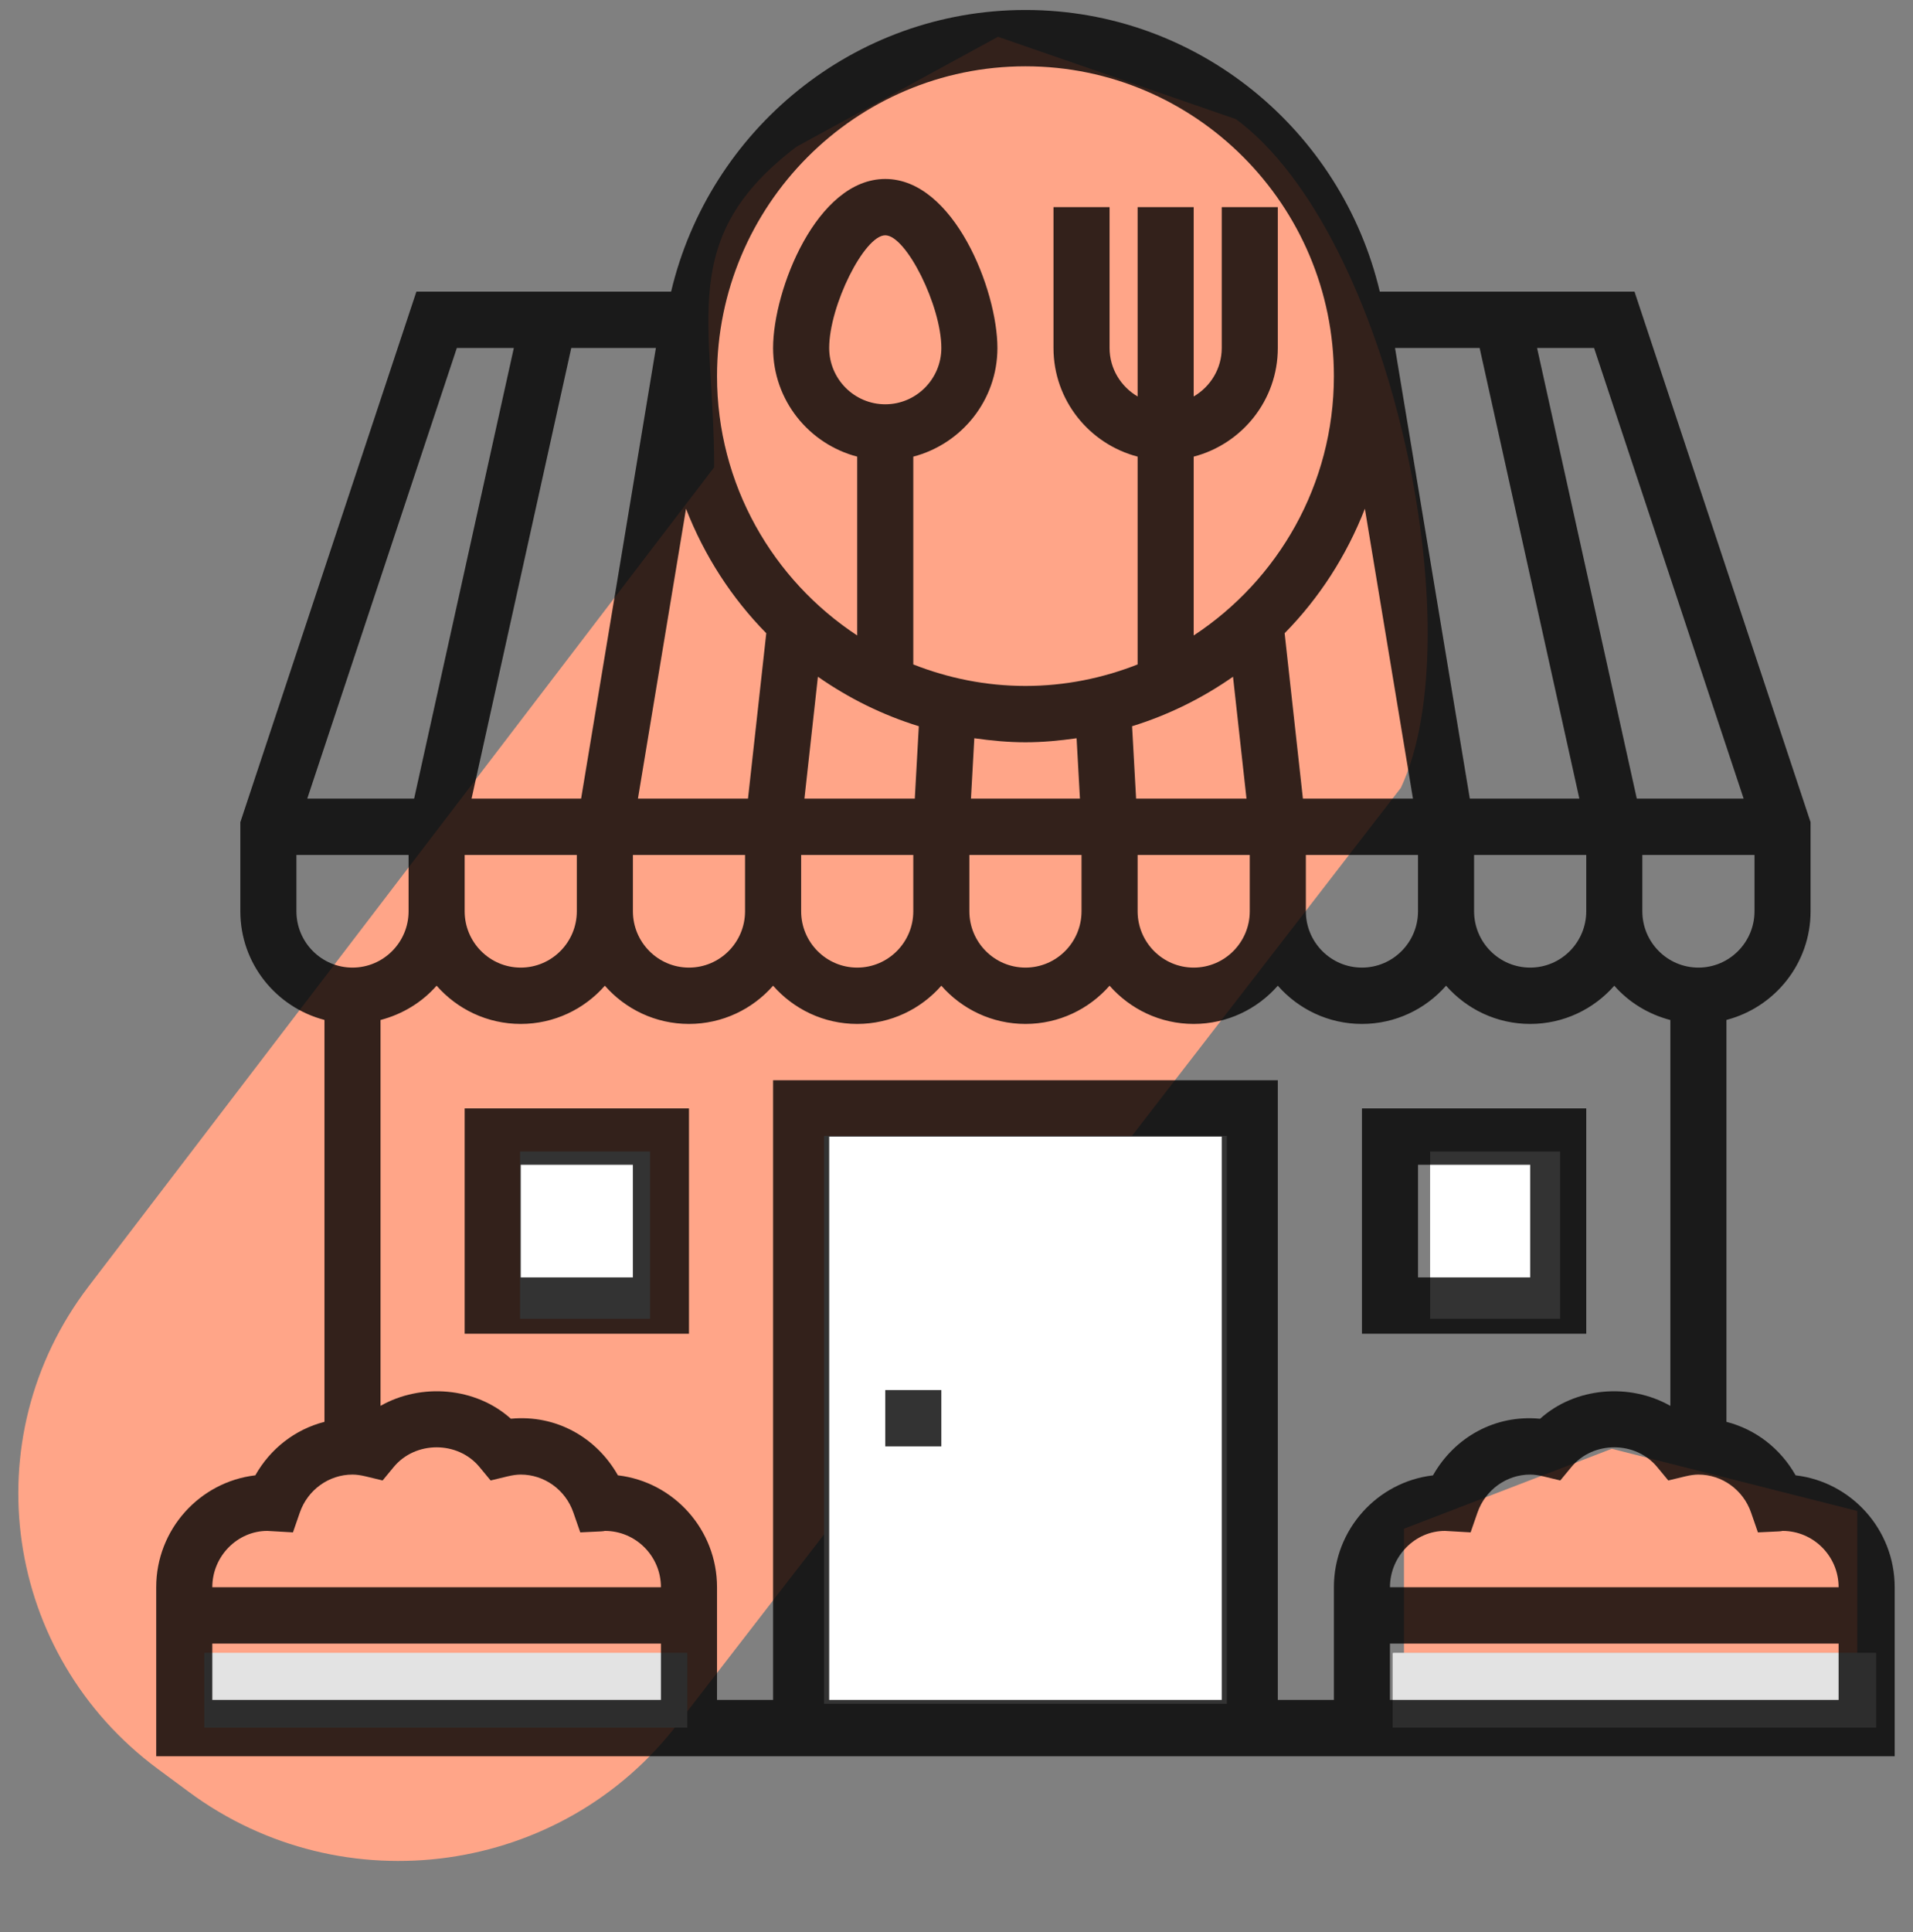 <svg width="103" height="104" viewBox="0 0 103 104" fill="none" xmlns="http://www.w3.org/2000/svg">
<rect x="0" y="0" width="103" height="104" fill="#808080" stroke="none"/>
<rect x="77" y="61.98" width="7" height="9" fill="white"/>
<path d="M10 82.284L21.186 77.98L34.407 81.327V88.98H10V82.284Z" fill="#FFA588"/>
<path d="M75.593 82.284L86.78 77.98L100 81.327V88.98H75.593V82.284Z" fill="#FFA588"/>
<rect x="75" y="88.98" width="26" height="4" fill="#E3E3E3"/>
<rect x="75" y="88.98" width="26" height="4" fill="#E3E3E3"/>
<rect x="75" y="88.98" width="26" height="4" fill="#E3E3E3"/>
<rect x="75" y="88.98" width="26" height="4" fill="#E3E3E3"/>
<path fill-rule="evenodd" clip-rule="evenodd" d="M38.452 25.151L4.755 69.259C-1.483 77.447 0.196 89.07 8.505 95.218L10.172 96.451C18.481 102.599 30.273 100.943 36.512 92.755L75.425 42.406C79.369 34.025 74.86 12.564 66.551 6.416L53.734 1.979L42.889 7.895C36.391 12.825 38.452 17.262 38.452 25.151Z" fill="#FFA588"/>
<rect x="44.367" y="61.139" width="21.691" height="30.566" fill="white"/>
<rect x="28" y="61.98" width="7" height="9" fill="white"/>
<rect x="11" y="88.98" width="26" height="4" fill="#E3E3E3"/>
<rect x="11" y="88.98" width="26" height="4" fill="#E3E3E3"/>
<rect x="11" y="88.98" width="26" height="4" fill="#E3E3E3"/>
<rect x="11" y="88.98" width="26" height="4" fill="#E3E3E3"/>
<path d="M96.679 79.409C95.868 77.973 94.535 76.936 92.956 76.53V54.897C95.553 54.22 97.485 51.867 97.485 49.049V44.255L88.005 15.697H74.291C72.238 7.02 64.473 0.537 55.213 0.537C45.952 0.537 38.188 7.02 36.134 15.697H22.42L12.94 44.255V49.049C12.94 51.867 14.873 54.22 17.47 54.897V76.53C15.89 76.935 14.557 77.973 13.746 79.409C10.747 79.761 8.411 82.327 8.411 85.432V94.528H102.014V85.432C102.014 82.327 99.679 79.761 96.679 79.409ZM94.28 81.41L94.651 82.48L95.779 82.426C95.865 82.421 95.948 82.411 95.975 82.4C97.641 82.4 98.995 83.76 98.995 85.432H74.839C74.839 83.76 76.193 82.4 77.801 82.4L79.181 82.48L79.552 81.41C79.977 80.188 81.117 79.368 82.388 79.368C82.598 79.368 82.823 79.4 83.094 79.464L84.009 79.685L84.61 78.959C85.776 77.549 88.057 77.549 89.224 78.959L89.825 79.685L90.74 79.464C91.011 79.4 91.236 79.368 91.446 79.368C92.717 79.368 93.857 80.188 94.28 81.41ZM91.446 52.081C89.781 52.081 88.427 50.721 88.427 49.049V46.017H94.466V49.049C94.466 50.721 93.111 52.081 91.446 52.081ZM47.664 21.761C45.999 21.761 44.645 20.401 44.645 18.729C44.645 16.463 46.535 12.665 47.664 12.665C48.793 12.665 50.684 16.463 50.684 18.729C50.684 20.401 49.329 21.761 47.664 21.761ZM49.471 39.089L49.255 42.985H43.312L44.038 36.425C45.685 37.576 47.51 38.484 49.471 39.089ZM66.388 36.425L67.114 42.985H61.17L60.954 39.089C62.915 38.484 64.741 37.576 66.388 36.425ZM79.137 42.985L75.111 18.729H79.667L85.036 42.985H79.137ZM76.077 42.985H70.151L69.167 34.083C71.033 32.187 72.505 29.906 73.488 27.381L76.077 42.985ZM57.966 39.736L58.146 42.985H52.279L52.459 39.736C53.362 39.863 54.275 39.953 55.213 39.953C56.15 39.953 57.064 39.863 57.966 39.736ZM40.274 42.985H34.348L36.937 27.382C37.919 29.908 39.392 32.187 41.258 34.084L40.274 42.985ZM31.288 42.985H25.39L30.758 18.729H35.315L31.288 42.985ZM25.018 46.017H31.057V49.049C31.057 50.721 29.703 52.081 28.038 52.081C26.372 52.081 25.018 50.721 25.018 49.049V46.017ZM34.077 46.017H40.115V49.049C40.115 50.721 38.761 52.081 37.096 52.081C35.431 52.081 34.077 50.721 34.077 49.049V46.017ZM43.135 46.017H49.174V49.049C49.174 50.721 47.819 52.081 46.154 52.081C44.489 52.081 43.135 50.721 43.135 49.049V46.017ZM52.193 46.017H58.232V49.049C58.232 50.721 56.878 52.081 55.213 52.081C53.547 52.081 52.193 50.721 52.193 49.049V46.017ZM61.252 46.017H67.29V49.049C67.29 50.721 65.936 52.081 64.271 52.081C62.606 52.081 61.252 50.721 61.252 49.049V46.017ZM70.31 46.017H76.349V49.049C76.349 50.721 74.995 52.081 73.329 52.081C71.664 52.081 70.31 50.721 70.31 49.049V46.017ZM79.368 46.017H85.407V49.049C85.407 50.721 84.053 52.081 82.388 52.081C80.722 52.081 79.368 50.721 79.368 49.049V46.017ZM93.881 42.985H88.128L82.759 18.729H85.828L93.881 42.985ZM55.213 3.569C64.369 3.569 71.82 11.051 71.82 20.245C71.82 26.085 68.809 31.224 64.271 34.204V24.578C66.868 23.9 68.8 21.547 68.8 18.729V11.149H65.781V18.729C65.781 19.846 65.169 20.814 64.271 21.34V11.149H61.252V21.34C60.353 20.814 59.742 19.846 59.742 18.729V11.149H56.722V18.729C56.722 21.547 58.655 23.9 61.252 24.578V35.763C59.377 36.501 57.344 36.921 55.213 36.921C53.081 36.921 51.049 36.501 49.174 35.763V24.578C51.77 23.9 53.703 21.547 53.703 18.729C53.703 15.605 51.351 9.633 47.664 9.633C43.977 9.633 41.625 15.605 41.625 18.729C41.625 21.547 43.558 23.9 46.154 24.578V34.204C41.616 31.224 38.606 26.085 38.606 20.245C38.606 11.051 46.056 3.569 55.213 3.569ZM24.597 18.729H27.666L22.298 42.985H16.544L24.597 18.729ZM15.96 49.049V46.017H21.999V49.049C21.999 50.721 20.645 52.081 18.979 52.081C17.314 52.081 15.96 50.721 15.96 49.049ZM14.393 82.4L15.773 82.48L16.144 81.41C16.568 80.188 17.708 79.368 18.979 79.368C19.189 79.368 19.414 79.4 19.686 79.464L20.601 79.685L21.201 78.959C22.367 77.549 24.648 77.549 25.815 78.959L26.416 79.685L27.331 79.464C27.603 79.4 27.828 79.368 28.038 79.368C29.309 79.368 30.449 80.188 30.871 81.41L31.243 82.48L32.37 82.426C32.457 82.421 32.54 82.411 32.567 82.4C34.232 82.4 35.586 83.76 35.586 85.432H11.431C11.431 83.76 12.785 82.4 14.393 82.4ZM11.431 91.496V88.464H35.586V91.496H11.431ZM65.781 91.496H44.645V61.176H65.781V91.496ZM71.82 91.496H68.8V58.145H41.625V91.496H38.606V85.432C38.606 82.327 36.27 79.761 33.27 79.409C32.127 77.385 29.956 76.129 27.505 76.362C25.604 74.655 22.672 74.429 20.489 75.669V54.9C21.673 54.591 22.723 53.948 23.508 53.054C24.615 54.317 26.236 55.113 28.038 55.113C29.839 55.113 31.46 54.317 32.567 53.055C33.673 54.317 35.295 55.113 37.096 55.113C38.897 55.113 40.519 54.317 41.625 53.055C42.732 54.317 44.353 55.113 46.154 55.113C47.955 55.113 49.577 54.317 50.684 53.055C51.79 54.317 53.412 55.113 55.213 55.113C57.014 55.113 58.635 54.317 59.742 53.055C60.849 54.317 62.47 55.113 64.271 55.113C66.072 55.113 67.694 54.317 68.8 53.055C69.907 54.317 71.528 55.113 73.329 55.113C75.13 55.113 76.752 54.317 77.859 53.055C78.965 54.317 80.587 55.113 82.388 55.113C84.189 55.113 85.81 54.317 86.917 53.055C87.702 53.95 88.753 54.594 89.936 54.902V75.671C87.753 74.429 84.821 74.655 82.921 76.364C80.475 76.127 78.296 77.387 77.155 79.411C74.155 79.761 71.82 82.327 71.82 85.432V91.496ZM74.839 91.496V88.464H98.995V91.496H74.839Z" fill="black" fill-opacity="0.8"/>
<path d="M50.684 74.82H47.664V77.852H50.684V74.82Z" fill="black" fill-opacity="0.8"/>
<path d="M25.018 71.788H37.096V59.66H25.018V71.788ZM28.038 62.693H34.076V68.756H28.038V62.693Z" fill="black" fill-opacity="0.8"/>
<path d="M85.407 59.66H73.33V71.788H85.407V59.66ZM82.388 68.756H76.349V62.693H82.388V68.756Z" fill="black" fill-opacity="0.8"/>
</svg>
